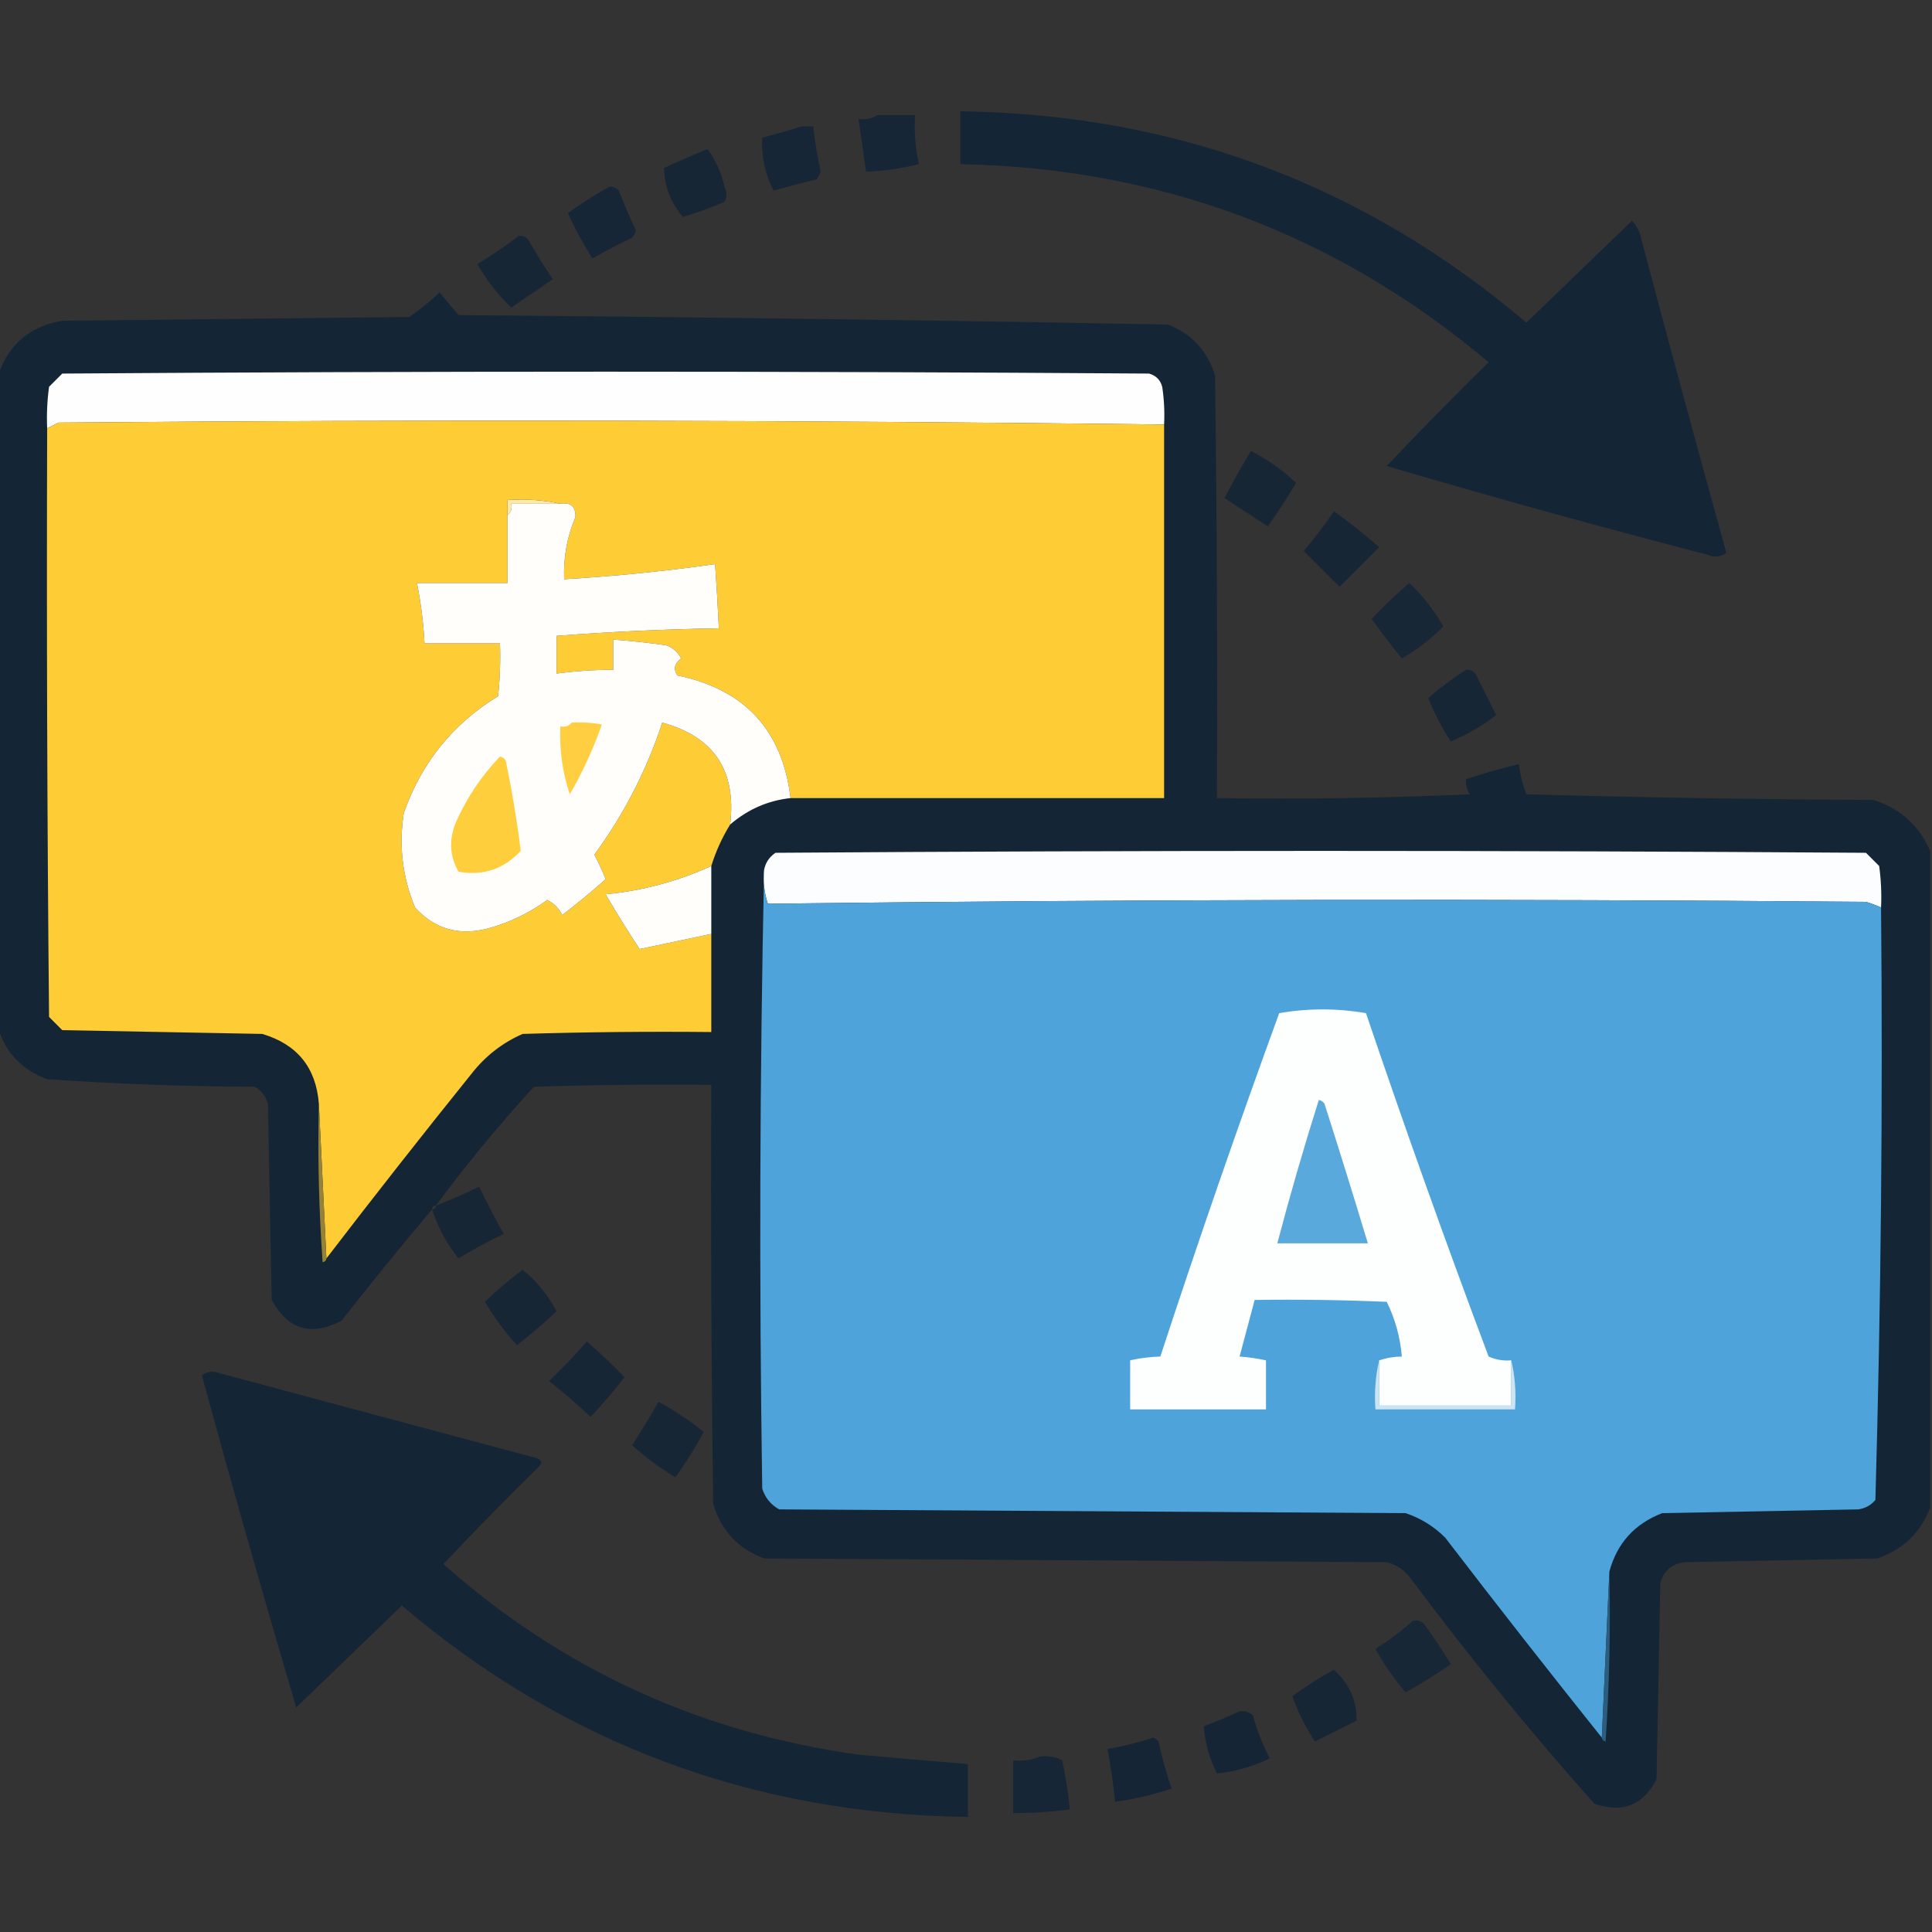 <?xml version="1.0" encoding="UTF-8"?>
<!DOCTYPE svg PUBLIC "-//W3C//DTD SVG 1.1//EN" "http://www.w3.org/Graphics/SVG/1.1/DTD/svg11.dtd">
<svg xmlns="http://www.w3.org/2000/svg" version="1.1" width="512px" height="512px" style="shape-rendering:geometricPrecision; text-rendering:geometricPrecision; image-rendering:optimizeQuality; fill-rule:evenodd; clip-rule:evenodd" xmlns:xlink="http://www.w3.org/1999/xlink">
<rect width="100%" height="100%" fill="#333333" stroke="none"/>
<g><path style="opacity:0.942" fill="#122436" d="M 254.5,29.5 C 311.413,30.241 361.413,48.908 404.5,85.5C 413.833,76.5 423.167,67.5 432.5,58.5C 433.806,59.912 434.64,61.579 435,63.5C 442.346,91.216 449.846,118.883 457.5,146.5C 455.926,147.631 454.259,147.798 452.5,147C 424.008,139.628 395.674,131.794 367.5,123.5C 376.319,114.181 385.319,105.014 394.5,96C 354.22,62.049 307.553,44.549 254.5,43.5C 254.5,38.833 254.5,34.167 254.5,29.5 Z"/></g>
<g><path style="opacity:0.87" fill="#122436" d="M 232.5,30.5 C 235.833,30.5 239.167,30.5 242.5,30.5C 242.228,34.902 242.561,39.235 243.5,43.5C 238.901,44.658 234.234,45.325 229.5,45.5C 228.833,40.833 228.167,36.167 227.5,31.5C 229.415,31.785 231.081,31.451 232.5,30.5 Z"/></g>
<g><path style="opacity:0.851" fill="#122436" d="M 212.5,33.5 C 213.5,33.5 214.5,33.5 215.5,33.5C 215.949,37.527 216.616,41.527 217.5,45.5C 217.167,46.167 216.833,46.833 216.5,47.5C 212.626,48.44 208.792,49.44 205,50.5C 202.736,46.111 201.736,41.444 202,36.5C 205.61,35.552 209.11,34.552 212.5,33.5 Z"/></g>
<g><path style="opacity:0.846" fill="#122436" d="M 187.5,39.5 C 189.648,42.403 191.148,45.736 192,49.5C 192.667,50.833 192.667,52.167 192,53.5C 188.427,55.025 184.76,56.358 181,57.5C 177.756,53.767 176.089,49.434 176,44.5C 179.876,42.716 183.709,41.049 187.5,39.5 Z"/></g>
<g><path style="opacity:0.85" fill="#122436" d="M 161.5,49.5 C 162.496,49.414 163.329,49.748 164,50.5C 165.362,54.058 166.862,57.558 168.5,61C 168.355,61.772 168.022,62.439 167.5,63C 163.921,64.706 160.421,66.539 157,68.5C 154.579,64.66 152.412,60.66 150.5,56.5C 154.026,53.906 157.692,51.573 161.5,49.5 Z"/></g>
<g><path style="opacity:0.834" fill="#122436" d="M 137.5,62.5 C 138.496,62.414 139.329,62.748 140,63.5C 142.041,67.084 144.208,70.584 146.5,74C 142.833,76.5 139.167,79 135.5,81.5C 131.958,78.121 128.958,74.288 126.5,70C 130.345,67.637 134.011,65.137 137.5,62.5 Z"/></g>
<g><path style="opacity:0.973" fill="#142537" d="M 511.5,225.5 C 511.5,283.5 511.5,341.5 511.5,399.5C 509.017,406.148 504.35,410.648 497.5,413C 480.5,413.333 463.5,413.667 446.5,414C 443.107,414.394 440.94,416.227 440,419.5C 439.667,436.833 439.333,454.167 439,471.5C 435.452,478.435 429.952,480.602 422.5,478C 405.517,458.888 389.35,439.055 374,418.5C 372.363,416.19 370.196,414.69 367.5,414C 312.5,413.667 257.5,413.333 202.5,413C 195.572,410.406 191.072,405.573 189,398.5C 188.5,361.502 188.333,324.502 188.5,287.5C 172.83,287.333 157.163,287.5 141.5,288C 132.304,298.033 123.637,308.533 115.5,319.5C 114.833,319.5 114.5,319.833 114.5,320.5C 106.364,330.145 98.364,339.978 90.5,350C 82.467,354.21 76.301,352.377 72,344.5C 71.667,327.167 71.333,309.833 71,292.5C 70.426,290.508 69.259,289.008 67.5,288C 49.123,287.933 30.79,287.266 12.5,286C 5.888,283.558 1.555,279.058 -0.5,272.5C -0.5,214.833 -0.5,157.167 -0.5,99.5C 2.177,91.334 7.843,86.5 16.5,85C 47.167,84.667 77.833,84.333 108.5,84C 111.312,82.023 113.978,79.856 116.5,77.5C 118.167,79.5 119.833,81.5 121.5,83.5C 184.208,84.014 246.875,84.848 309.5,86C 315.828,88.482 319.994,92.982 322,99.5C 322.5,136.832 322.667,174.165 322.5,211.5C 344.843,211.833 367.177,211.5 389.5,210.5C 388.754,209.264 388.421,207.93 388.5,206.5C 393.097,204.968 397.764,203.635 402.5,202.5C 402.851,205.238 403.518,207.904 404.5,210.5C 435.161,211.333 465.828,211.833 496.5,212C 503.593,214.263 508.593,218.763 511.5,225.5 Z"/></g>
<g><path style="opacity:1" fill="#fefefe" d="M 308.5,112.5 C 210.861,111.34 113.195,111.174 15.5,112C 14.473,112.513 13.473,113.013 12.5,113.5C 12.335,109.818 12.501,106.152 13,102.5C 14.167,101.333 15.333,100.167 16.5,99C 112.5,98.333 208.5,98.333 304.5,99C 306.333,99.5 307.5,100.667 308,102.5C 308.498,105.817 308.665,109.15 308.5,112.5 Z"/></g>
<g><path style="opacity:1" fill="#fecc35" d="M 308.5,112.5 C 308.5,145.5 308.5,178.5 308.5,211.5C 275.5,211.5 242.5,211.5 209.5,211.5C 207.36,193.523 197.36,182.69 179.5,179C 178.397,177.32 178.73,175.82 180.5,174.5C 179.636,172.803 178.303,171.637 176.5,171C 171.844,170.335 167.177,169.835 162.5,169.5C 162.5,172.167 162.5,174.833 162.5,177.5C 157.473,177.503 152.473,177.836 147.5,178.5C 147.5,175.167 147.5,171.833 147.5,168.5C 161.812,167.406 176.145,166.74 190.5,166.5C 190.24,160.828 189.907,155.161 189.5,149.5C 176.235,151.373 162.902,152.706 149.5,153.5C 149.291,147.718 150.291,142.218 152.5,137C 152.576,134.244 151.243,133.077 148.5,133.5C 144.03,132.514 139.363,132.181 134.5,132.5C 134.5,133.833 134.5,135.167 134.5,136.5C 134.5,142.5 134.5,148.5 134.5,154.5C 126.5,154.5 118.5,154.5 110.5,154.5C 111.556,159.781 112.223,165.114 112.5,170.5C 119.167,170.5 125.833,170.5 132.5,170.5C 132.666,175.179 132.499,179.845 132,184.5C 120,191.837 111.667,202.171 107,215.5C 105.664,224.168 106.664,232.502 110,240.5C 115.237,246.261 121.737,248.095 129.5,246C 135.156,244.421 140.323,241.921 145,238.5C 146.767,239.34 148.101,240.673 149,242.5C 152.957,239.444 156.791,236.278 160.5,233C 159.637,230.773 158.637,228.607 157.5,226.5C 165.353,215.794 171.353,204.127 175.5,191.5C 189.209,195.228 195.209,204.228 193.5,218.5C 191.36,221.966 189.694,225.633 188.5,229.5C 179.657,233.545 170.324,236.045 160.5,237C 163.389,241.953 166.389,246.787 169.5,251.5C 175.841,250.165 182.174,248.832 188.5,247.5C 188.5,256.167 188.5,264.833 188.5,273.5C 171.83,273.333 155.163,273.5 138.5,274C 133.142,276.354 128.642,279.854 125,284.5C 111.952,300.709 99.119,317.042 86.5,333.5C 85.833,319.833 85.167,306.167 84.5,292.5C 83.76,282.923 78.76,276.756 69.5,274C 51.833,273.667 34.167,273.333 16.5,273C 15.333,271.833 14.167,270.667 13,269.5C 12.5,217.501 12.333,165.501 12.5,113.5C 13.473,113.013 14.473,112.513 15.5,112C 113.195,111.174 210.861,111.34 308.5,112.5 Z"/></g>
<g><path style="opacity:0.835" fill="#122436" d="M 331.5,119.5 C 335.917,121.751 339.917,124.585 343.5,128C 341.131,131.902 338.631,135.735 336,139.5C 332.167,137 328.333,134.5 324.5,132C 326.719,127.725 329.052,123.559 331.5,119.5 Z"/></g>
<g><path style="opacity:1" fill="#ffe9a9" d="M 148.5,133.5 C 144.167,133.5 139.833,133.5 135.5,133.5C 135.737,134.791 135.404,135.791 134.5,136.5C 134.5,135.167 134.5,133.833 134.5,132.5C 139.363,132.181 144.03,132.514 148.5,133.5 Z"/></g>
<g><path style="opacity:1" fill="#fffefb" d="M 148.5,133.5 C 151.243,133.077 152.576,134.244 152.5,137C 150.291,142.218 149.291,147.718 149.5,153.5C 162.902,152.706 176.235,151.373 189.5,149.5C 189.907,155.161 190.24,160.828 190.5,166.5C 176.145,166.74 161.812,167.406 147.5,168.5C 147.5,171.833 147.5,175.167 147.5,178.5C 152.473,177.836 157.473,177.503 162.5,177.5C 162.5,174.833 162.5,172.167 162.5,169.5C 167.177,169.835 171.844,170.335 176.5,171C 178.303,171.637 179.636,172.803 180.5,174.5C 178.73,175.82 178.397,177.32 179.5,179C 197.36,182.69 207.36,193.523 209.5,211.5C 203.528,212.147 198.195,214.481 193.5,218.5C 195.209,204.228 189.209,195.228 175.5,191.5C 171.353,204.127 165.353,215.794 157.5,226.5C 158.637,228.607 159.637,230.773 160.5,233C 156.791,236.278 152.957,239.444 149,242.5C 148.101,240.673 146.767,239.34 145,238.5C 140.323,241.921 135.156,244.421 129.5,246C 121.737,248.095 115.237,246.261 110,240.5C 106.664,232.502 105.664,224.168 107,215.5C 111.667,202.171 120,191.837 132,184.5C 132.499,179.845 132.666,175.179 132.5,170.5C 125.833,170.5 119.167,170.5 112.5,170.5C 112.223,165.114 111.556,159.781 110.5,154.5C 118.5,154.5 126.5,154.5 134.5,154.5C 134.5,148.5 134.5,142.5 134.5,136.5C 135.404,135.791 135.737,134.791 135.5,133.5C 139.833,133.5 144.167,133.5 148.5,133.5 Z"/></g>
<g><path style="opacity:0.847" fill="#122436" d="M 353.5,135.5 C 357.606,138.429 361.606,141.596 365.5,145C 362,148.5 358.5,152 355,155.5C 351.833,152.333 348.667,149.167 345.5,146C 348.383,142.624 351.049,139.124 353.5,135.5 Z"/></g>
<g><path style="opacity:0.831" fill="#122436" d="M 373.5,154.5 C 377.032,157.871 380.032,161.705 382.5,166C 379.29,169.289 375.623,172.123 371.5,174.5C 368.707,171.072 366.04,167.572 363.5,164C 366.708,160.624 370.041,157.457 373.5,154.5 Z"/></g>
<g><path style="opacity:0.839" fill="#122436" d="M 388.5,177.5 C 389.496,177.414 390.329,177.748 391,178.5C 392.833,182.167 394.667,185.833 396.5,189.5C 392.864,192.323 388.864,194.656 384.5,196.5C 382.11,192.887 380.11,189.054 378.5,185C 381.628,182.265 384.962,179.765 388.5,177.5 Z"/></g>
<g><path style="opacity:1" fill="#ffcf41" d="M 151.5,191.5 C 154.187,191.336 156.854,191.503 159.5,192C 157.244,198.438 154.41,204.604 151,210.5C 149.049,204.659 148.216,198.659 148.5,192.5C 149.791,192.737 150.791,192.404 151.5,191.5 Z"/></g>
<g><path style="opacity:1" fill="#ffce3d" d="M 132.5,200.5 C 133.117,200.611 133.617,200.944 134,201.5C 135.672,209.502 137.005,217.502 138,225.5C 133.483,230.344 127.983,232.178 121.5,231C 119.072,226.704 118.906,222.204 121,217.5C 123.881,211.132 127.714,205.465 132.5,200.5 Z"/></g>
<g><path style="opacity:1" fill="#fcfdfe" d="M 498.5,240.5 C 497.234,239.91 495.901,239.41 494.5,239C 397.46,238.169 300.46,238.336 203.5,239.5C 202.516,236.572 202.183,233.572 202.5,230.5C 202.859,228.629 203.859,227.129 205.5,226C 301.833,225.333 398.167,225.333 494.5,226C 495.667,227.167 496.833,228.333 498,229.5C 498.499,233.152 498.665,236.818 498.5,240.5 Z"/></g>
<g><path style="opacity:1" fill="#fffefb" d="M 188.5,229.5 C 188.5,235.5 188.5,241.5 188.5,247.5C 182.174,248.832 175.841,250.165 169.5,251.5C 166.389,246.787 163.389,241.953 160.5,237C 170.324,236.045 179.657,233.545 188.5,229.5 Z"/></g>
<g><path style="opacity:1" fill="#4ea3da" d="M 202.5,230.5 C 202.183,233.572 202.516,236.572 203.5,239.5C 300.46,238.336 397.46,238.169 494.5,239C 495.901,239.41 497.234,239.91 498.5,240.5C 498.987,292.893 498.487,345.226 497,397.5C 495.829,398.893 494.329,399.727 492.5,400C 475.167,400.333 457.833,400.667 440.5,401C 433.175,403.822 428.509,408.989 426.5,416.5C 425.833,431.167 425.167,445.833 424.5,460.5C 410.5,442.995 396.666,425.329 383,407.5C 380.01,404.509 376.51,402.343 372.5,401C 317.167,400.667 261.833,400.333 206.5,400C 204.274,398.773 202.774,396.939 202,394.5C 201.168,339.665 201.335,284.998 202.5,230.5 Z"/></g>
<g><path style="opacity:1" fill="#fdfefe" d="M 400.5,360.5 C 400.5,364.5 400.5,368.5 400.5,372.5C 388.833,372.5 377.167,372.5 365.5,372.5C 365.5,368.5 365.5,364.5 365.5,360.5C 367.435,359.85 369.435,359.517 371.5,359.5C 371.082,354.414 369.749,349.58 367.5,345C 355.838,344.5 344.171,344.333 332.5,344.5C 331.167,349.5 329.833,354.5 328.5,359.5C 330.861,359.674 333.194,360.007 335.5,360.5C 335.5,364.833 335.5,369.167 335.5,373.5C 323.5,373.5 311.5,373.5 299.5,373.5C 299.5,369.167 299.5,364.833 299.5,360.5C 302.127,359.908 304.794,359.575 307.5,359.5C 317.495,329.014 327.995,298.681 339,268.5C 346.667,267.167 354.333,267.167 362,268.5C 372.351,299.056 383.184,329.39 394.5,359.5C 396.409,360.348 398.409,360.682 400.5,360.5 Z"/></g>
<g><path style="opacity:1" fill="#968235" d="M 84.5,292.5 C 85.167,306.167 85.833,319.833 86.5,333.5C 86.44,334.043 86.107,334.376 85.5,334.5C 84.501,320.516 84.167,306.516 84.5,292.5 Z"/></g>
<g><path style="opacity:1" fill="#5aa9dd" d="M 349.5,291.5 C 350.117,291.611 350.617,291.944 351,292.5C 354.941,304.821 358.774,317.155 362.5,329.5C 354.5,329.5 346.5,329.5 338.5,329.5C 341.855,316.75 345.521,304.083 349.5,291.5 Z"/></g>
<g><path style="opacity:0.839" fill="#122436" d="M 114.5,320.5 C 115.167,320.5 115.5,320.167 115.5,319.5C 119.385,317.974 123.219,316.308 127,314.5C 129.039,318.745 131.206,322.912 133.5,327C 129.374,328.966 125.374,331.132 121.5,333.5C 118.395,329.626 116.062,325.292 114.5,320.5 Z"/></g>
<g><path style="opacity:0.834" fill="#122436" d="M 138.5,336.5 C 142.179,339.474 145.179,343.141 147.5,347.5C 144.172,350.658 140.672,353.658 137,356.5C 133.767,352.937 130.933,349.104 128.5,345C 131.687,341.92 135.02,339.086 138.5,336.5 Z"/></g>
<g><path style="opacity:0.835" fill="#122436" d="M 155.5,355.5 C 158.985,358.485 162.319,361.652 165.5,365C 162.671,368.661 159.671,372.161 156.5,375.5C 152.981,372.146 149.314,368.98 145.5,366C 149.037,362.631 152.371,359.131 155.5,355.5 Z"/></g>
<g><path style="opacity:0.945" fill="#122436" d="M 53.5,364.5 C 54.946,363.387 56.613,363.22 58.5,364C 86.506,371.501 114.506,379.001 142.5,386.5C 143.521,387.002 143.688,387.668 143,388.5C 134.319,397.014 125.819,405.681 117.5,414.5C 148.894,442.357 185.561,459.19 227.5,465C 237.18,465.875 246.847,466.709 256.5,467.5C 256.5,472.167 256.5,476.833 256.5,481.5C 199.573,480.754 149.573,462.088 106.5,425.5C 97.167,434.5 87.833,443.5 78.5,452.5C 69.844,423.201 61.51,393.868 53.5,364.5 Z"/></g>
<g><path style="opacity:0.834" fill="#122436" d="M 174.5,371.5 C 178.777,373.782 182.777,376.449 186.5,379.5C 184.25,383.668 181.75,387.668 179,391.5C 174.866,389.027 171.033,386.194 167.5,383C 169.964,379.238 172.297,375.405 174.5,371.5 Z"/></g>
<g><path style="opacity:1" fill="#cbe4f4" d="M 365.5,360.5 C 365.5,364.5 365.5,368.5 365.5,372.5C 377.167,372.5 388.833,372.5 400.5,372.5C 400.5,368.5 400.5,364.5 400.5,360.5C 401.485,364.634 401.818,368.968 401.5,373.5C 389.167,373.5 376.833,373.5 364.5,373.5C 364.182,368.968 364.515,364.634 365.5,360.5 Z"/></g>
<g><path style="opacity:1" fill="#2c5d7f" d="M 426.5,416.5 C 426.833,431.515 426.499,446.515 425.5,461.5C 424.893,461.376 424.56,461.043 424.5,460.5C 425.167,445.833 425.833,431.167 426.5,416.5 Z"/></g>
<g><path style="opacity:0.831" fill="#122436" d="M 374.5,429.5 C 375.675,429.281 376.675,429.614 377.5,430.5C 379.957,433.914 382.291,437.414 384.5,441C 380.633,443.698 376.633,446.198 372.5,448.5C 369.476,444.966 366.81,441.133 364.5,437C 368.08,434.723 371.414,432.223 374.5,429.5 Z"/></g>
<g><path style="opacity:0.845" fill="#122436" d="M 353.5,442.5 C 357.612,446.21 359.612,450.71 359.5,456C 355.833,457.833 352.167,459.667 348.5,461.5C 345.973,457.779 343.973,453.779 342.5,449.5C 346.026,446.906 349.692,444.573 353.5,442.5 Z"/></g>
<g><path style="opacity:0.854" fill="#122436" d="M 328.5,453.5 C 329.822,453.33 330.989,453.663 332,454.5C 333.113,458.508 334.613,462.341 336.5,466C 331.979,468.178 327.313,469.511 322.5,470C 320.498,466.004 319.332,461.838 319,457.5C 322.291,456.243 325.458,454.91 328.5,453.5 Z"/></g>
<g><path style="opacity:0.856" fill="#122436" d="M 305.5,460.5 C 306.117,460.611 306.617,460.944 307,461.5C 307.94,465.762 309.106,469.928 310.5,474C 305.614,475.638 300.614,476.805 295.5,477.5C 295.05,472.798 294.383,468.132 293.5,463.5C 297.687,462.787 301.687,461.787 305.5,460.5 Z"/></g>
<g><path style="opacity:0.869" fill="#122436" d="M 275.5,465.5 C 277.604,465.201 279.604,465.534 281.5,466.5C 282.411,470.788 283.078,475.121 283.5,479.5C 278.527,480.164 273.527,480.497 268.5,480.5C 268.5,475.833 268.5,471.167 268.5,466.5C 271.059,466.802 273.393,466.468 275.5,465.5 Z"/></g>
</svg>
